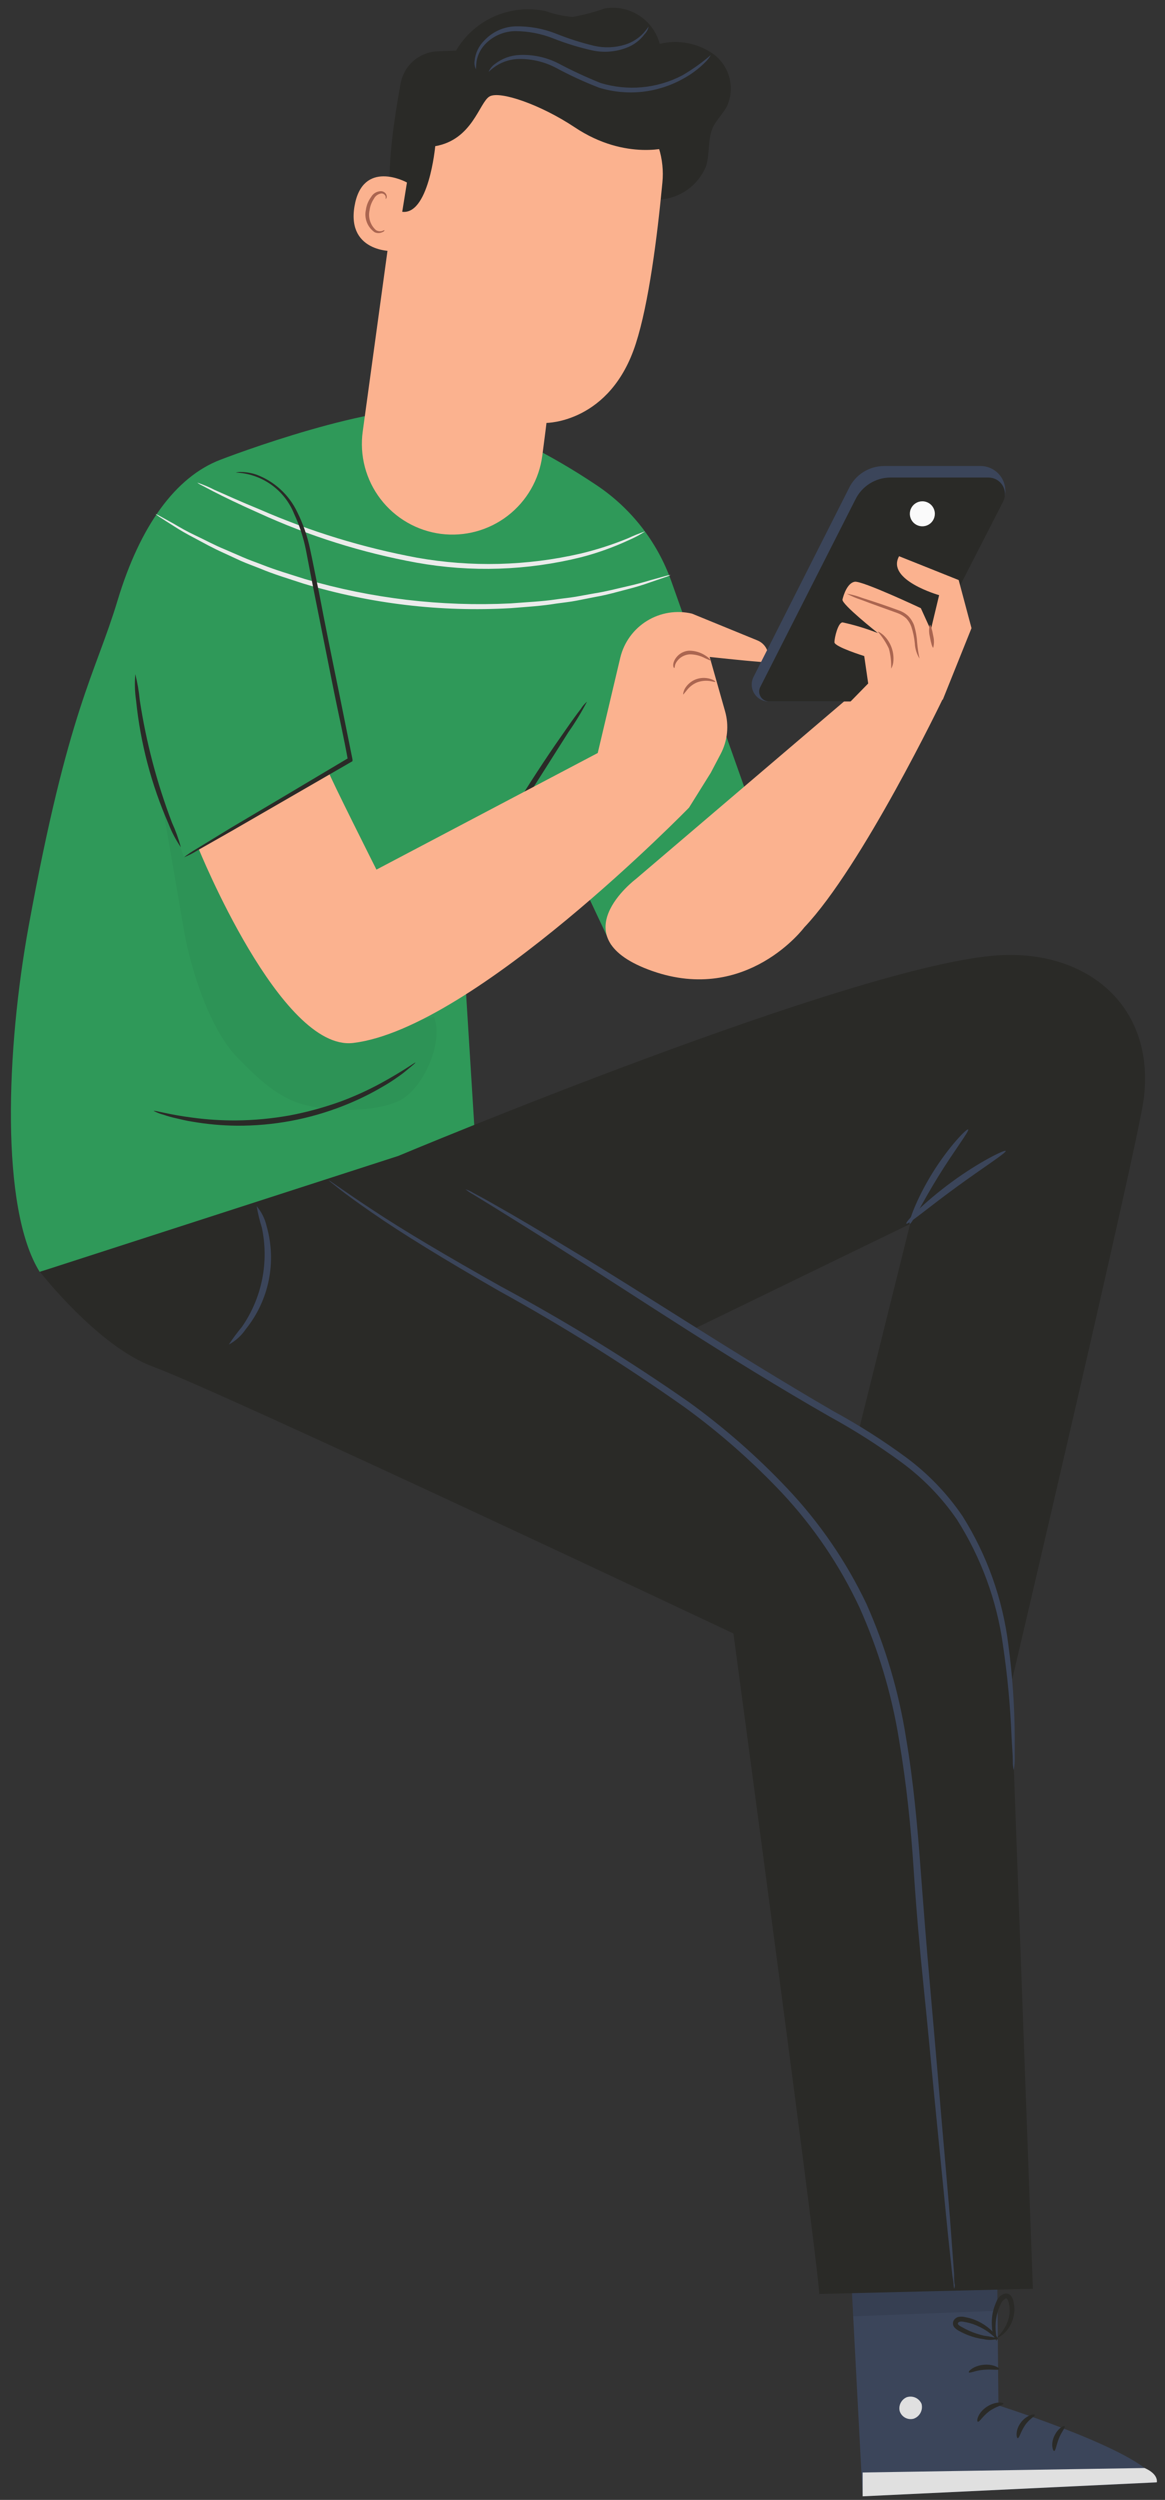<svg width="97" height="208" viewBox="0 0 97 208" fill="none" xmlns="http://www.w3.org/2000/svg">
<rect x="0" y="0" width="97" height="208" fill="#333333" stroke="none"/>
<g clip-path="url(#clip0_15_430)">
<path d="M2.391 77.033C5.699 58.949 7.916 56.172 9.793 49.949C11.67 43.725 14.631 39.684 18.328 38.262C20.808 37.304 33.263 32.816 37.605 34.303C41.846 35.806 45.883 37.833 49.621 40.337C52.523 42.258 54.722 45.068 55.89 48.346L62.506 66.999L50.878 78.612L45.04 66.214L38.705 81.05L39.639 96.05L3.301 105.82C0.018 100.538 0.514 87.298 2.391 77.033Z" fill="#2F9959"/>
<g opacity="0.2">
<path opacity="0.2" d="M11.851 57.279C13.456 66.693 13.712 68.024 15.316 77.404C15.871 80.636 17.475 85.669 19.782 88.008C21.486 89.736 23.157 91.405 25.522 91.967C27.73 92.488 31.071 92.546 33.147 91.628C35.222 90.711 36.984 86.669 36.132 84.603C33.047 85.256 32.096 86.256 29.442 84.603C27.118 83.132 23.835 79.876 22.578 77.437C17.268 67.181 15.813 66.817 11.827 57.279" fill="black"/>
</g>
<path d="M38.149 75.545C38.735 74.753 39.27 73.925 39.753 73.066L43.491 66.958C44.963 64.652 46.286 62.561 47.328 60.916C47.899 60.105 48.416 59.258 48.875 58.379C48.671 58.554 48.495 58.761 48.354 58.99C48.04 59.395 47.601 59.999 47.08 60.751C46.022 62.247 44.599 64.354 43.127 66.735C41.655 69.115 40.373 71.305 39.489 72.909C39.042 73.735 38.661 74.371 38.463 74.826C38.265 75.281 38.116 75.528 38.149 75.545Z" fill="#2A2A27"/>
<path d="M12.795 92.43C13.056 92.571 13.334 92.679 13.622 92.752C13.96 92.87 14.305 92.966 14.655 93.041C15.061 93.132 15.524 93.256 16.045 93.331C17.258 93.539 18.486 93.65 19.717 93.661C22.75 93.683 25.76 93.121 28.582 92.008C29.727 91.561 30.833 91.022 31.89 90.397C32.3 90.164 32.697 89.91 33.081 89.636C33.368 89.442 33.644 89.232 33.908 89.008C34.363 88.636 34.611 88.43 34.586 88.405C34.561 88.38 33.519 89.141 31.7 90.132C30.634 90.71 29.528 91.213 28.392 91.636C26.995 92.142 25.56 92.534 24.1 92.81C22.636 93.07 21.154 93.209 19.667 93.223C18.453 93.231 17.24 93.154 16.037 92.992C14.06 92.744 12.836 92.356 12.795 92.43Z" fill="#2A2A27"/>
<path d="M27.374 64.255C27.432 64.586 31.343 72.355 31.343 72.355L49.769 62.652L51.646 54.718C51.954 53.442 52.756 52.34 53.875 51.654C54.994 50.968 56.34 50.753 57.617 51.056L63.051 53.279C63.275 53.367 63.474 53.509 63.63 53.692C63.785 53.875 63.893 54.094 63.944 54.329C64.018 54.734 63.944 55.156 63.224 55.065C61.876 54.966 59.089 54.66 59.089 54.66L60.371 59.181C60.71 60.365 60.579 61.635 60.007 62.726L59.18 64.297L57.369 67.198C57.369 67.198 39.465 85.579 29.408 86.777C23.363 87.496 16.515 70.561 16.515 70.561L27.374 64.255Z" fill="#FBB28F"/>
<path d="M59.221 54.965C59.221 54.965 59.08 54.775 58.774 54.569C58.362 54.288 57.875 54.138 57.377 54.139C57.116 54.155 56.865 54.24 56.648 54.385C56.432 54.531 56.258 54.731 56.144 54.965C55.971 55.337 56.086 55.593 56.144 55.577C56.202 55.56 56.144 55.337 56.343 55.056C56.464 54.878 56.625 54.73 56.813 54.624C57.001 54.518 57.211 54.456 57.426 54.444C57.873 54.444 58.314 54.555 58.708 54.767C58.997 54.891 59.196 54.998 59.221 54.965Z" fill="#AA6550"/>
<path d="M56.898 57.784C56.898 57.784 57.022 57.636 57.195 57.421C57.413 57.142 57.697 56.923 58.022 56.784C58.359 56.656 58.723 56.613 59.081 56.66C59.362 56.702 59.527 56.768 59.552 56.727C59.577 56.685 59.42 56.569 59.122 56.479C58.728 56.365 58.307 56.382 57.923 56.528C57.539 56.679 57.219 56.956 57.013 57.313C56.881 57.586 56.864 57.776 56.898 57.784Z" fill="#AA6550"/>
<path d="M23.587 39.733L28.549 63.362L15.317 71.329L10.239 56.808C10.239 56.808 12.34 39.154 23.587 39.733Z" fill="#2F9959"/>
<path d="M16.424 40.154C16.526 40.237 16.637 40.306 16.755 40.361L17.764 40.89C18.641 41.344 19.923 41.964 21.544 42.683C25.735 44.602 30.149 45.991 34.685 46.816C39.236 47.632 43.909 47.477 48.396 46.361C49.751 46.009 51.071 45.536 52.341 44.948C52.796 44.75 53.168 44.551 53.358 44.435C53.548 44.32 53.697 44.237 53.689 44.221C53.208 44.386 52.736 44.576 52.275 44.791C50.992 45.317 49.671 45.743 48.322 46.064C43.859 47.088 39.235 47.203 34.726 46.403C30.233 45.569 25.849 44.227 21.659 42.402C20.005 41.725 18.74 41.146 17.839 40.749C17.384 40.514 16.911 40.315 16.424 40.154Z" fill="#EBEBEB"/>
<path d="M12.942 42.758C12.942 42.758 13.058 42.865 13.306 43.031C13.554 43.196 13.967 43.452 14.406 43.733C14.983 44.108 15.579 44.453 16.192 44.766C16.903 45.146 17.697 45.593 18.623 46.006L20.071 46.675C20.575 46.898 21.121 47.089 21.675 47.312C22.775 47.775 23.991 48.138 25.272 48.56C30.856 50.244 36.692 50.935 42.515 50.601C43.855 50.494 45.129 50.419 46.303 50.221C46.898 50.138 47.469 50.081 48.015 49.973L49.57 49.667C50.57 49.494 51.455 49.229 52.233 49.031C52.893 48.865 53.544 48.667 54.184 48.436L55.417 48.014C55.563 47.974 55.702 47.913 55.83 47.833C55.679 47.854 55.53 47.887 55.383 47.932L54.135 48.279C53.597 48.444 52.927 48.626 52.15 48.8C51.373 48.973 50.496 49.213 49.487 49.37L47.932 49.651C47.395 49.742 46.824 49.791 46.278 49.874C45.104 50.047 43.797 50.105 42.515 50.205C36.736 50.487 30.95 49.803 25.396 48.18C24.131 47.775 22.915 47.419 21.816 46.981C21.261 46.766 20.724 46.584 20.219 46.361L18.772 45.733C17.838 45.353 17.035 44.907 16.291 44.56C15.547 44.212 14.968 43.874 14.48 43.584L13.347 42.956C13.219 42.877 13.083 42.811 12.942 42.758Z" fill="#EBEBEB"/>
<path d="M15.315 71.33C15.69 71.183 16.05 71 16.39 70.785L19.302 69.132L29.226 63.404L29.35 63.33V63.189C28.994 61.421 28.614 59.528 28.217 57.569C27.613 54.635 27.042 51.833 26.563 49.304C26.29 48.031 26.066 46.825 25.818 45.684C25.594 44.618 25.235 43.586 24.752 42.61C24.063 41.164 22.838 40.043 21.336 39.486C20.928 39.349 20.501 39.276 20.071 39.271C19.923 39.265 19.775 39.282 19.632 39.32C20.687 39.362 21.706 39.708 22.568 40.317C23.429 40.925 24.096 41.771 24.487 42.75C24.933 43.711 25.263 44.72 25.471 45.759C25.686 46.899 25.926 48.106 26.174 49.379C26.687 51.932 27.249 54.734 27.828 57.644C28.225 59.594 28.655 61.487 28.969 63.255L29.068 63.032C25.132 65.379 21.708 67.413 19.202 68.892L16.349 70.636C15.987 70.841 15.642 71.073 15.315 71.33Z" fill="#2A2A27"/>
<path d="M11.265 56.09C11.202 56.823 11.224 57.56 11.331 58.288C11.691 61.83 12.604 65.293 14.035 68.553C14.299 69.239 14.643 69.891 15.06 70.496C14.869 69.79 14.62 69.102 14.316 68.438C13.064 65.148 12.165 61.735 11.637 58.255C11.569 57.525 11.445 56.801 11.265 56.09Z" fill="#2A2A27"/>
<path d="M83.015 187.518L83.131 200.138C83.131 200.138 96.007 204.221 96.264 206.552L71.826 207.7L70.792 188.047L83.015 187.518Z" fill="#3B455A"/>
<path d="M75.547 199.436C75.315 199.519 75.121 199.685 75.004 199.902C74.886 200.118 74.853 200.37 74.91 200.61C74.985 200.844 75.146 201.041 75.362 201.159C75.577 201.278 75.83 201.309 76.068 201.246C76.314 201.161 76.519 200.986 76.642 200.756C76.765 200.526 76.796 200.259 76.73 200.007C76.627 199.771 76.438 199.583 76.201 199.483C75.963 199.383 75.697 199.378 75.456 199.47" fill="#E0E0E0"/>
<path d="M71.825 207.701V205.718L95.295 205.346C95.295 205.346 96.412 205.767 96.321 206.536L71.825 207.701Z" fill="#E0E0E0"/>
<path d="M83.552 199.99C83.552 200.114 82.957 200.196 82.386 200.61C81.815 201.023 81.559 201.535 81.418 201.494C81.278 201.453 81.418 200.75 82.146 200.262C82.874 199.775 83.577 199.882 83.552 199.99Z" fill="#2A2A27"/>
<path d="M86.166 200.93C86.166 201.046 85.695 201.269 85.339 201.798C84.983 202.327 84.868 202.864 84.744 202.864C84.62 202.864 84.52 202.187 85.008 201.55C85.496 200.914 86.158 200.815 86.166 200.93Z" fill="#2A2A27"/>
<path d="M87.771 203.932C87.663 203.932 87.473 203.37 87.771 202.709C88.068 202.048 88.598 201.75 88.647 201.882C88.697 202.015 88.374 202.345 88.159 202.899C87.944 203.453 87.895 203.915 87.771 203.932Z" fill="#2A2A27"/>
<path d="M83.197 197.12C83.197 197.228 82.602 197.12 81.924 197.17C81.246 197.22 80.733 197.484 80.667 197.385C80.6 197.286 81.088 196.839 81.882 196.757C82.676 196.674 83.255 197.021 83.197 197.12Z" fill="#2A2A27"/>
<g opacity="0.3">
<path opacity="0.3" d="M83.039 190.014L83.072 192.262L71.039 192.725L70.924 190.708L83.039 190.014Z" fill="black"/>
</g>
<path d="M83.131 194.575C82.736 194.706 82.311 194.723 81.907 194.625C81.462 194.57 81.025 194.459 80.609 194.294C80.359 194.197 80.116 194.083 79.881 193.955C79.74 193.886 79.611 193.794 79.5 193.682C79.417 193.603 79.363 193.497 79.348 193.383C79.333 193.269 79.358 193.153 79.418 193.054C79.471 192.968 79.545 192.895 79.633 192.843C79.721 192.791 79.82 192.762 79.922 192.757C80.078 192.744 80.234 192.757 80.385 192.798C80.652 192.844 80.912 192.919 81.163 193.021C81.585 193.187 81.979 193.419 82.329 193.707C82.924 194.203 83.156 194.641 83.098 194.666C83.04 194.691 82.75 194.352 82.155 193.939C81.804 193.707 81.426 193.519 81.03 193.377C80.798 193.298 80.561 193.237 80.319 193.195C80.054 193.137 79.831 193.145 79.773 193.269C79.715 193.393 79.773 193.327 79.773 193.401C79.857 193.481 79.951 193.548 80.054 193.6C80.269 193.724 80.49 193.837 80.716 193.939C81.106 194.107 81.51 194.24 81.923 194.335C82.331 194.386 82.735 194.466 83.131 194.575Z" fill="#2A2A27"/>
<path d="M82.974 194.757C82.726 194.416 82.592 194.005 82.593 193.583C82.555 193.131 82.591 192.676 82.701 192.236C82.771 191.975 82.862 191.721 82.974 191.476C83.033 191.312 83.133 191.166 83.265 191.052C83.397 190.937 83.555 190.858 83.726 190.823C83.835 190.819 83.943 190.847 84.037 190.902C84.13 190.958 84.206 191.039 84.255 191.137C84.327 191.277 84.377 191.428 84.404 191.583C84.459 191.855 84.473 192.133 84.445 192.409C84.399 192.871 84.24 193.313 83.982 193.699C83.536 194.352 83.04 194.525 83.031 194.484C83.023 194.443 83.395 194.17 83.726 193.542C83.923 193.183 84.039 192.785 84.065 192.376C84.075 192.141 84.055 191.905 84.007 191.674C83.958 191.409 83.85 191.203 83.751 191.236C83.652 191.269 83.428 191.451 83.346 191.657C83.235 191.875 83.144 192.102 83.073 192.335C82.954 192.738 82.893 193.155 82.891 193.575C82.891 194.294 83.04 194.732 82.974 194.757Z" fill="#2A2A27"/>
<path d="M33.147 96.183C33.147 96.183 71.363 80.166 83.197 79.48C90.64 79.05 96.231 83.819 95.222 91.489C94.718 95.324 84.157 140.252 84.157 140.252L68.047 132.904L75.779 101.836L44.353 117.085L33.147 96.183Z" fill="#2A2A27"/>
<path d="M80.609 93.975C80.733 94.083 79.459 95.719 78.128 97.876C76.796 100.033 75.895 101.893 75.746 101.827C75.597 101.761 76.284 99.777 77.648 97.579C79.013 95.38 80.501 93.876 80.609 93.975Z" fill="#3B455A"/>
<path d="M83.734 95.76C83.817 95.901 81.889 97.124 79.599 98.793C77.308 100.463 75.588 101.926 75.464 101.81C75.34 101.694 76.952 100.025 79.251 98.339C81.55 96.653 83.668 95.636 83.734 95.76Z" fill="#3B455A"/>
<path d="M3.325 105.818C3.325 105.818 8.138 112.009 12.72 113.703C18.509 115.827 61.066 135.911 61.066 135.911C61.066 135.911 68.79 193.253 68.178 190.864L86 190.434L84.065 137.613C83.825 130.845 78.408 123.084 72.578 119.629L33.146 96.182L3.325 105.818Z" fill="#2A2A27"/>
<path d="M84.404 147.276C84.347 147.041 84.322 146.799 84.329 146.557C84.329 146.02 84.263 145.334 84.222 144.474C84.12 141.934 83.883 139.402 83.51 136.887C82.997 133.161 81.685 129.589 79.665 126.415C78.412 124.596 76.863 122.998 75.083 121.688C73.166 120.281 71.157 119.003 69.071 117.861C60.495 112.952 53.085 107.943 47.619 104.513C44.889 102.778 42.657 101.389 41.135 100.447L39.357 99.356C39.145 99.241 38.946 99.106 38.761 98.951C38.99 99.028 39.209 99.13 39.415 99.257C39.837 99.48 40.457 99.811 41.242 100.265C42.822 101.15 45.072 102.48 47.858 104.175C53.391 107.481 60.834 112.439 69.361 117.398C71.482 118.549 73.521 119.844 75.464 121.275C77.287 122.626 78.869 124.275 80.145 126.151C82.184 129.393 83.486 133.045 83.957 136.846C84.298 139.383 84.475 141.939 84.486 144.499V146.54C84.48 146.787 84.452 147.034 84.404 147.276Z" fill="#3B455A"/>
<path d="M19.054 111.868C19.39 111.358 19.754 110.867 20.145 110.397C20.971 109.205 21.544 107.857 21.828 106.436C22.112 105.014 22.103 103.55 21.799 102.132C21.616 101.551 21.472 100.957 21.369 100.355C21.773 100.832 22.057 101.399 22.196 102.008C22.618 103.474 22.68 105.019 22.378 106.514C22.076 108.009 21.418 109.409 20.46 110.596C20.101 111.127 19.619 111.564 19.054 111.868Z" fill="#3B455A"/>
<path d="M79.45 190.435C79.423 190.338 79.407 190.238 79.401 190.137C79.401 189.914 79.335 189.625 79.293 189.311C79.202 188.484 79.087 187.385 78.938 186.005C78.64 183.054 78.235 178.872 77.722 173.715C77.474 171.112 77.209 168.268 76.895 165.219C76.581 162.169 76.291 158.904 76.068 155.474C75.845 152.044 75.481 148.441 74.852 144.73C74.239 140.926 73.126 137.219 71.544 133.705C69.909 130.23 67.741 127.031 65.118 124.225C62.653 121.612 59.951 119.232 57.047 117.117C52.06 113.592 46.881 110.347 41.532 107.398C37.009 104.802 33.403 102.587 31.005 100.918C29.805 100.091 28.887 99.422 28.284 98.951L27.597 98.405C27.443 98.284 27.369 98.218 27.374 98.207C27.465 98.25 27.551 98.303 27.631 98.364L28.35 98.86C28.979 99.298 29.913 99.943 31.129 100.736C33.56 102.348 37.182 104.497 41.731 107.05C47.119 109.948 52.335 113.154 57.353 116.654C60.291 118.778 63.024 121.171 65.515 123.803C68.211 126.644 70.443 129.891 72.131 133.424C73.72 136.987 74.833 140.744 75.439 144.598C76.068 148.309 76.382 151.929 76.638 155.342C76.895 158.756 77.151 162.045 77.424 165.095C77.697 168.144 77.937 170.988 78.16 173.583C78.59 178.748 78.987 182.939 79.194 185.889C79.302 187.311 79.384 188.435 79.442 189.236C79.442 189.592 79.442 189.881 79.5 190.113C79.501 190.222 79.484 190.331 79.45 190.435Z" fill="#3B455A"/>
<path d="M37.488 5.211C38.087 3.666 39.218 2.385 40.678 1.6C42.139 0.815 43.832 0.577 45.452 0.93C46.166 1.186 46.911 1.347 47.668 1.409C48.585 1.248 49.487 1.01 50.364 0.698C51.356 0.535 52.373 0.747 53.217 1.292C54.061 1.838 54.671 2.678 54.929 3.649C55.706 3.46 56.515 3.443 57.299 3.599C58.083 3.754 58.824 4.079 59.469 4.55C60.1 5.041 60.548 5.73 60.742 6.506C60.935 7.282 60.863 8.101 60.536 8.831C60.214 9.434 59.709 9.914 59.387 10.533C58.899 11.55 59.122 12.773 58.783 13.839C58.464 14.615 57.934 15.286 57.253 15.775C56.572 16.265 55.767 16.553 54.929 16.608C53.245 16.692 51.56 16.45 49.967 15.897" fill="#2A2A27"/>
<path d="M45.154 37.906C45.368 36.311 45.501 35.187 45.501 35.187C45.501 35.187 50.835 35.187 52.944 28.575C54.011 25.269 54.722 19.748 55.152 15.194C55.248 14.226 55.148 13.248 54.858 12.319C54.568 11.39 54.093 10.53 53.462 9.788C52.832 9.047 52.058 8.44 51.187 8.004C50.317 7.568 49.367 7.312 48.395 7.252L34.237 6.508L33.931 8.706L30.201 35.906C30.065 36.892 30.126 37.895 30.379 38.858C30.633 39.82 31.074 40.723 31.679 41.514C32.283 42.306 33.038 42.97 33.9 43.468C34.762 43.967 35.714 44.29 36.702 44.419C38.686 44.674 40.691 44.132 42.276 42.911C43.861 41.689 44.896 39.889 45.154 37.906Z" fill="#FBB28F"/>
<path d="M55.896 12.203C55.896 12.203 52.15 13.459 47.85 10.591C45.021 8.707 41.606 7.525 40.754 8.029C39.902 8.534 39.34 11.625 36.239 12.162C36.239 12.162 35.693 18.113 33.361 17.6C31.707 17.236 32.666 10.674 33.361 6.93C33.495 6.202 33.875 5.542 34.435 5.058C34.996 4.574 35.705 4.296 36.445 4.269L40.812 4.104L46.254 5.616L52.092 7.211L56.533 9.054L55.896 12.203Z" fill="#2A2A27"/>
<path d="M33.883 15.188C33.792 15.121 30.186 13.22 29.516 17.163C28.846 21.105 32.94 20.965 32.965 20.849C32.99 20.733 33.883 15.188 33.883 15.188Z" fill="#FBB28F"/>
<path d="M32.013 19.154C32.013 19.154 31.939 19.154 31.814 19.221C31.728 19.243 31.639 19.248 31.55 19.235C31.462 19.223 31.378 19.192 31.302 19.146C31.074 18.943 30.905 18.682 30.812 18.392C30.719 18.101 30.705 17.791 30.772 17.493C30.817 17.153 30.939 16.828 31.128 16.543C31.187 16.425 31.273 16.323 31.38 16.245C31.486 16.168 31.61 16.117 31.74 16.096C31.823 16.091 31.905 16.115 31.973 16.163C32.041 16.211 32.09 16.281 32.112 16.361C32.112 16.477 32.112 16.551 32.112 16.559C32.112 16.567 32.203 16.51 32.203 16.344C32.196 16.243 32.155 16.147 32.087 16.072C32.041 16.021 31.985 15.98 31.922 15.951C31.86 15.923 31.792 15.908 31.724 15.906C31.555 15.908 31.39 15.954 31.244 16.039C31.099 16.125 30.979 16.247 30.896 16.394C30.666 16.705 30.518 17.069 30.466 17.452C30.388 17.799 30.415 18.162 30.543 18.495C30.671 18.827 30.895 19.114 31.186 19.32C31.287 19.367 31.397 19.392 31.508 19.392C31.62 19.392 31.73 19.367 31.831 19.32C31.996 19.262 32.029 19.163 32.013 19.154Z" fill="#AA6550"/>
<path d="M54.004 2.21C54.004 2.21 53.872 2.417 53.59 2.739C53.182 3.181 52.666 3.512 52.093 3.698C51.246 3.971 50.34 4.011 49.472 3.813C48.387 3.553 47.323 3.214 46.288 2.797C45.212 2.373 44.062 2.168 42.906 2.193C41.932 2.226 41.011 2.642 40.342 3.351C39.868 3.808 39.574 4.422 39.515 5.078C39.482 5.313 39.523 5.553 39.631 5.764C39.631 5.764 39.631 5.516 39.68 5.094C39.784 4.509 40.074 3.973 40.507 3.565C41.148 2.954 41.995 2.606 42.881 2.59C43.983 2.59 45.075 2.801 46.098 3.21C47.153 3.625 48.24 3.957 49.348 4.202C50.285 4.396 51.257 4.319 52.151 3.979C52.759 3.756 53.288 3.359 53.673 2.838C53.843 2.666 53.958 2.447 54.004 2.21Z" fill="#3B455A"/>
<path d="M40.68 5.989C40.68 5.989 40.878 5.774 41.292 5.493C41.882 5.108 42.572 4.904 43.276 4.906C44.325 4.902 45.358 5.154 46.287 5.641C47.447 6.268 48.646 6.82 49.876 7.294C51.044 7.654 52.273 7.77 53.488 7.637C54.702 7.503 55.877 7.122 56.938 6.517C57.579 6.166 58.166 5.727 58.684 5.212C58.882 5.03 59.049 4.818 59.18 4.583C58.44 5.221 57.643 5.788 56.798 6.278C54.704 7.368 52.267 7.593 50.008 6.906C48.794 6.419 47.607 5.867 46.452 5.253C45.464 4.758 44.364 4.524 43.26 4.575C42.508 4.605 41.784 4.871 41.192 5.336C40.962 5.499 40.784 5.726 40.68 5.989Z" fill="#3B455A"/>
<path d="M52.929 73.148L72.132 56.783L78.467 58.213C78.467 58.213 71.793 72.082 66.963 77.164C66.963 77.164 62.191 83.553 54.318 80.793C46.445 78.032 52.929 73.148 52.929 73.148Z" fill="#FBB28F"/>
<path d="M73.579 38.775H81.742C82.049 38.791 82.35 38.875 82.621 39.021C82.892 39.168 83.126 39.373 83.308 39.621C83.49 39.87 83.613 40.156 83.67 40.459C83.727 40.762 83.715 41.073 83.635 41.371L75.432 57.355C75.275 57.658 75.037 57.912 74.746 58.09C74.454 58.268 74.119 58.362 73.778 58.363H63.854C63.621 58.339 63.397 58.256 63.204 58.124C63.01 57.992 62.853 57.814 62.745 57.605C62.638 57.397 62.584 57.166 62.588 56.932C62.593 56.697 62.655 56.468 62.77 56.264L70.685 40.618C70.947 40.072 71.357 39.61 71.869 39.284C72.38 38.958 72.973 38.782 73.579 38.775Z" fill="#3B455A"/>
<path d="M74.133 39.732H82.304C82.538 39.733 82.769 39.793 82.974 39.907C83.178 40.022 83.35 40.187 83.473 40.386C83.596 40.586 83.665 40.814 83.675 41.048C83.684 41.282 83.634 41.515 83.528 41.724L75.514 57.353C75.357 57.656 75.12 57.91 74.828 58.088C74.536 58.266 74.202 58.361 73.86 58.361H64.019C63.882 58.358 63.748 58.322 63.63 58.255C63.511 58.187 63.41 58.092 63.338 57.976C63.265 57.861 63.221 57.729 63.212 57.593C63.202 57.457 63.227 57.321 63.283 57.196L71.214 41.575C71.479 41.026 71.893 40.562 72.409 40.236C72.925 39.91 73.522 39.736 74.133 39.732Z" fill="#2A2A27"/>
<path d="M74.86 46.279L79.822 48.263L80.889 52.263L78.499 58.214L69.716 59.495L72.288 56.867L71.957 54.586C71.957 54.586 69.476 53.817 69.476 53.437C69.476 53.056 69.782 51.784 70.154 51.784C71.158 52.002 72.142 52.301 73.098 52.676C73.098 52.676 70.055 50.271 70.146 49.883C70.237 49.494 70.551 48.511 71.163 48.403C71.775 48.296 76.671 50.602 76.671 50.602L77.498 52.42L78.193 49.519C78.193 49.519 73.752 48.263 74.86 46.279Z" fill="#FBB28F"/>
<path d="M74.199 55.627C74.199 55.627 74.323 55.454 74.373 55.131C74.427 54.71 74.38 54.282 74.236 53.883C74.093 53.483 73.856 53.124 73.546 52.834C73.297 52.619 73.107 52.536 73.091 52.561C73.46 52.984 73.769 53.457 74.009 53.966C74.156 54.507 74.22 55.067 74.199 55.627Z" fill="#AA6550"/>
<path d="M76.564 54.8C76.469 54.372 76.403 53.939 76.366 53.502C76.341 53.012 76.258 52.526 76.118 52.056C76.018 51.77 75.86 51.509 75.655 51.287C75.421 51.059 75.138 50.887 74.828 50.783C73.645 50.345 72.57 49.998 71.793 49.75C71.375 49.591 70.943 49.472 70.502 49.395C70.894 49.606 71.303 49.78 71.727 49.915C72.496 50.213 73.571 50.593 74.737 51.014C75.006 51.114 75.253 51.266 75.465 51.461C75.646 51.657 75.787 51.887 75.878 52.139C76.025 52.586 76.123 53.049 76.168 53.519C76.188 53.973 76.325 54.414 76.564 54.8Z" fill="#AA6550"/>
<path d="M77.705 53.89C77.783 53.57 77.783 53.235 77.705 52.915C77.614 52.386 77.49 51.964 77.416 51.981C77.337 52.301 77.337 52.636 77.416 52.956C77.507 53.485 77.631 53.907 77.705 53.89Z" fill="#AA6550"/>
<path d="M77.838 42.75C77.838 42.956 77.777 43.158 77.662 43.329C77.548 43.5 77.385 43.634 77.195 43.712C77.004 43.791 76.795 43.812 76.593 43.772C76.39 43.731 76.205 43.632 76.059 43.487C75.913 43.341 75.814 43.156 75.774 42.953C75.734 42.752 75.754 42.542 75.833 42.352C75.912 42.162 76.046 41.999 76.217 41.885C76.388 41.77 76.59 41.709 76.796 41.709C77.072 41.709 77.337 41.819 77.533 42.014C77.728 42.209 77.838 42.474 77.838 42.75Z" fill="#FAFAFA"/>
</g>
<defs>
<clipPath id="clip0_15_430">
<rect width="97" height="208" fill="white"/>
</clipPath>
</defs>
</svg>

